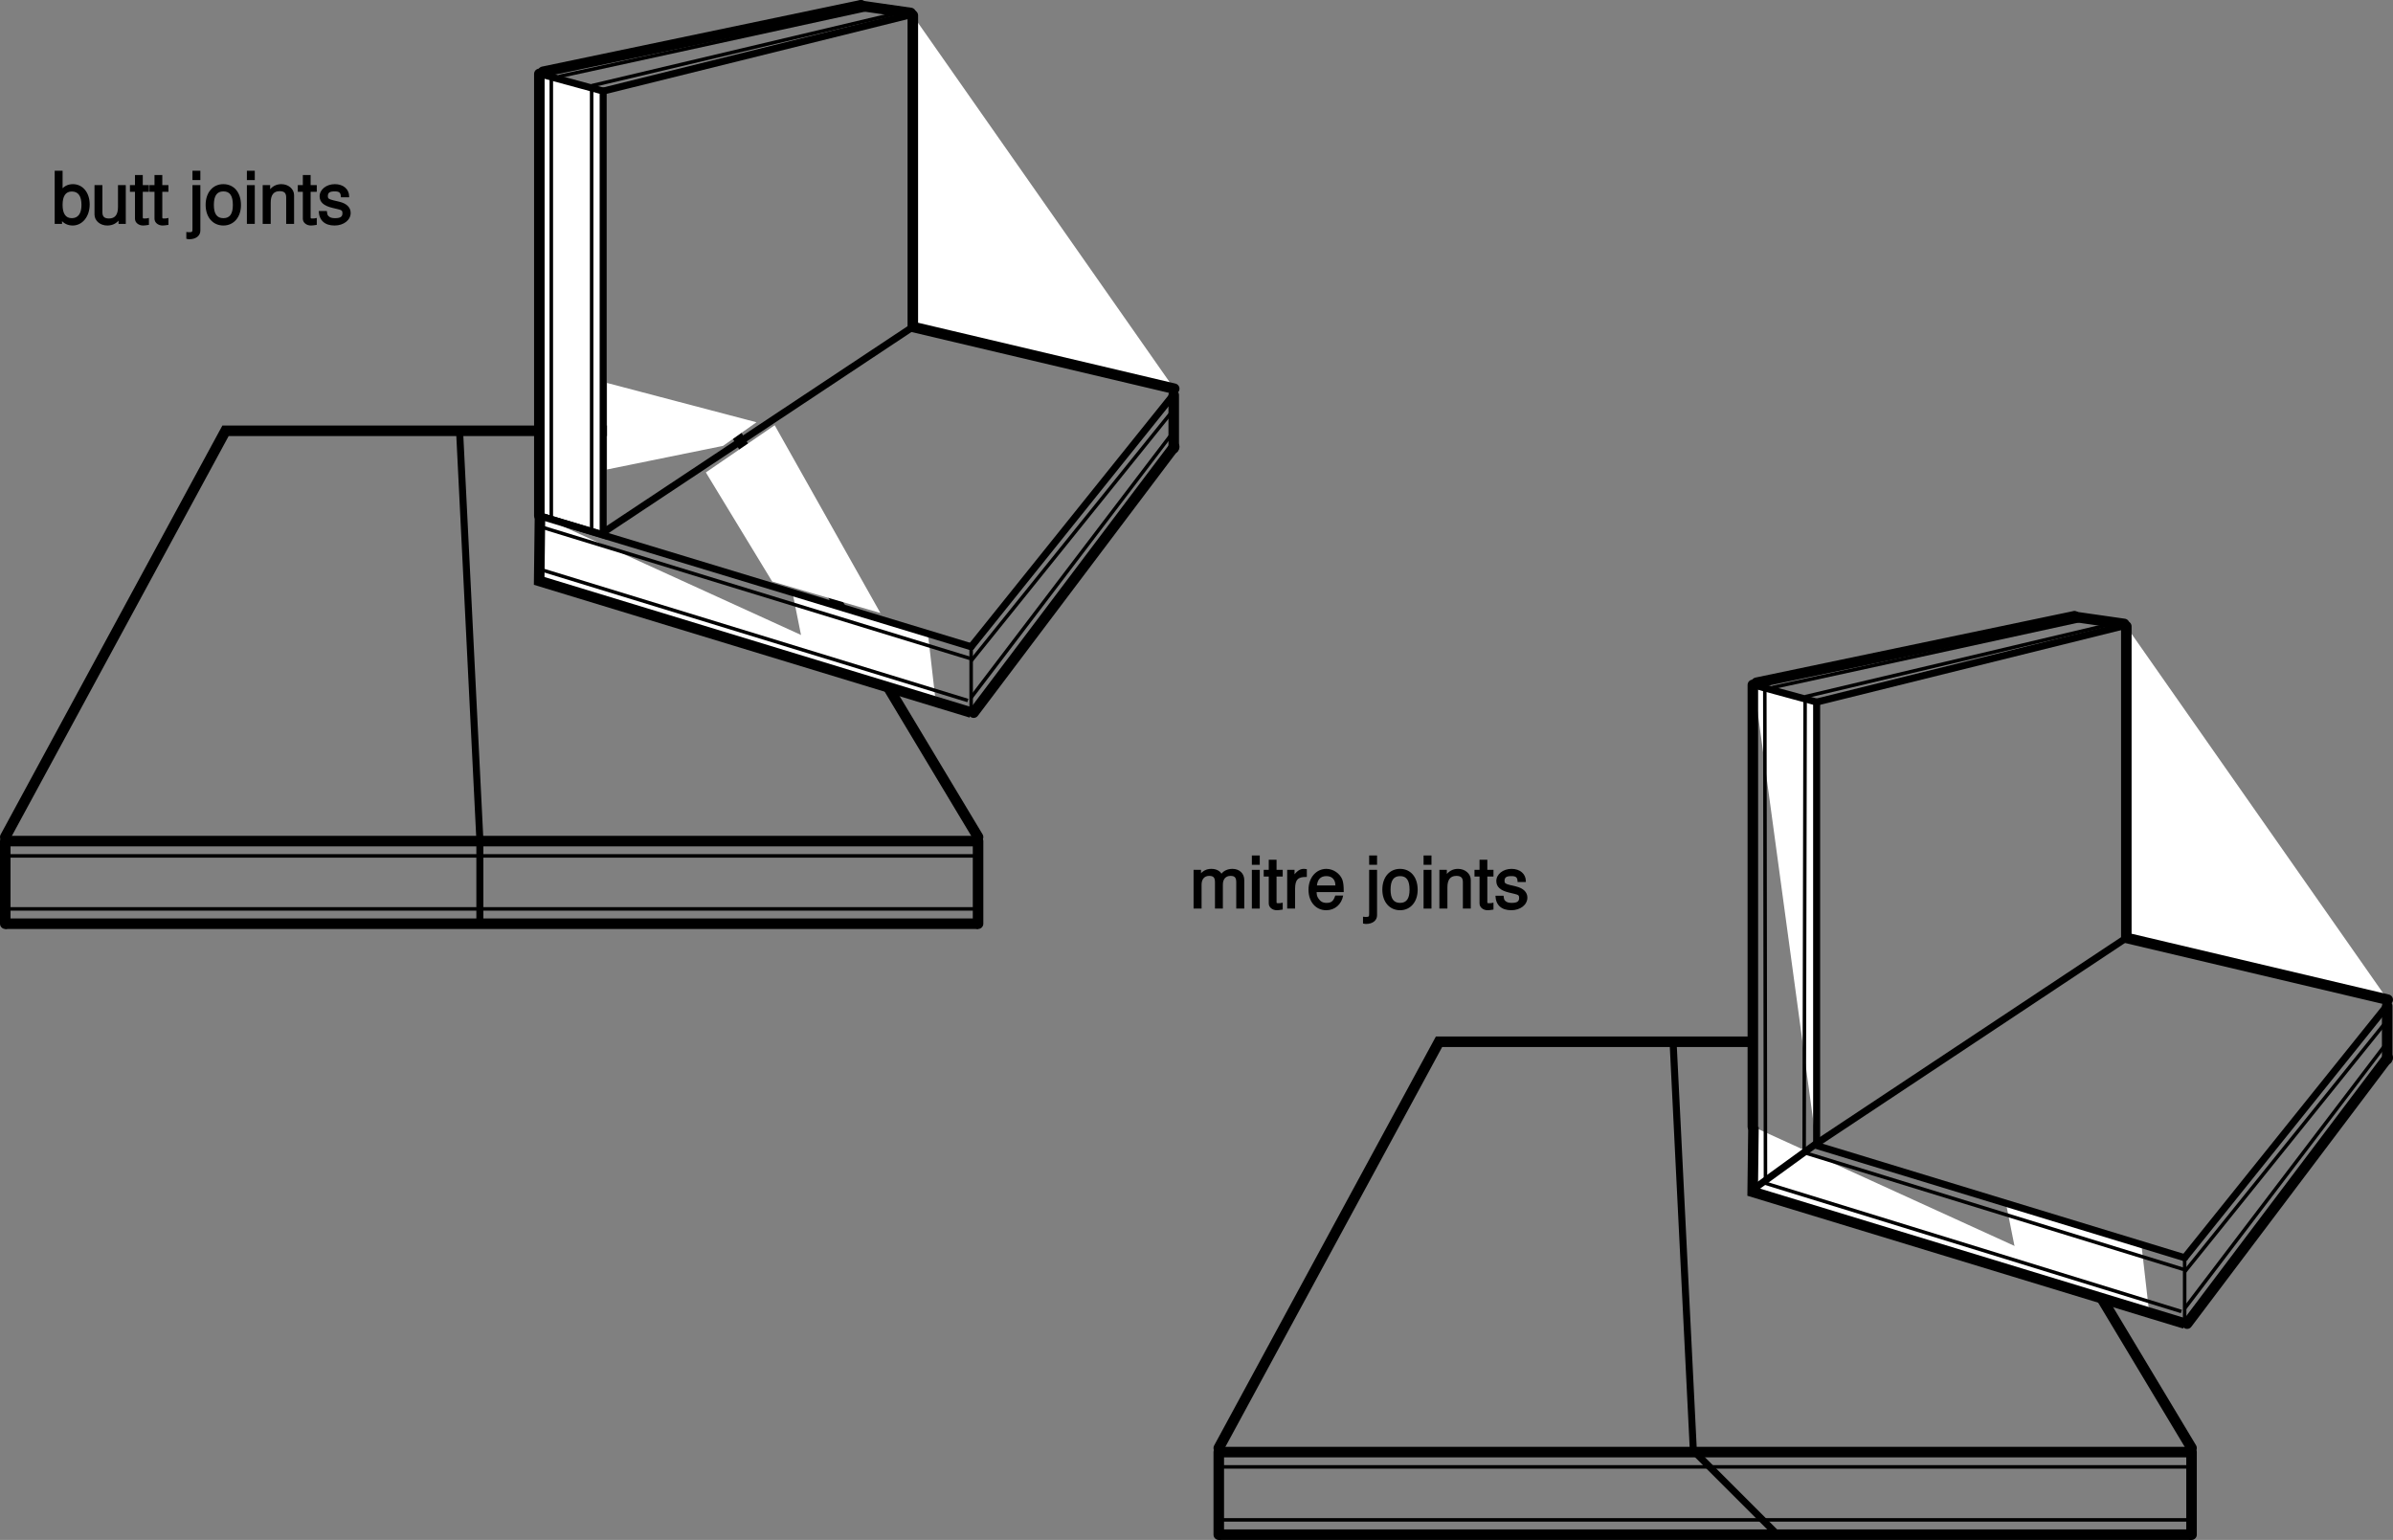 <?xml version="1.0" encoding="UTF-8"?>
<svg xmlns="http://www.w3.org/2000/svg" xmlns:xlink="http://www.w3.org/1999/xlink" width="340.72pt" height="219.28pt" viewBox="0 0 340.72 219.28" version="1.1">
<rect x="0" y="0" width="340.72" height="219.28" fill="#808080" stroke="none"/>
<defs>
<g>
<symbol overflow="visible" id="glyph0-0">
<path style="stroke:none;" d=""/>
</symbol>
<symbol overflow="visible" id="glyph0-1">
<path style="stroke:none;" d="M 0.391 -7.422 L 0.391 0 L 1.438 0 L 1.438 -0.797 L 1.188 -0.703 C 1.578 -0.094 2.219 0.234 2.953 0.234 C 4.328 0.234 5.375 -1.031 5.375 -2.766 C 5.375 -4.469 4.375 -5.656 2.984 -5.656 C 2.266 -5.656 1.656 -5.344 1.266 -4.766 L 1.516 -4.656 L 1.516 -7.562 L 0.391 -7.562 Z M 2.828 -4.609 C 3.766 -4.609 4.203 -3.938 4.203 -2.688 C 4.203 -1.484 3.734 -0.812 2.828 -0.812 C 1.938 -0.812 1.516 -1.484 1.516 -2.703 C 1.516 -3.938 1.938 -4.609 2.828 -4.609 Z M 2.828 -4.609 "/>
</symbol>
<symbol overflow="visible" id="glyph0-2">
<path style="stroke:none;" d="M 4.953 -0.125 L 4.953 -5.516 L 3.844 -5.516 L 3.844 -2.406 C 3.844 -1.328 3.438 -0.766 2.562 -0.766 C 1.906 -0.766 1.625 -1.031 1.625 -1.656 L 1.625 -5.516 L 0.5 -5.516 L 0.5 -1.328 C 0.5 -0.453 1.297 0.234 2.312 0.234 C 3.094 0.234 3.688 -0.078 4.172 -0.766 L 3.922 -0.859 L 3.922 0 L 4.953 0 Z M 4.953 -0.125 "/>
</symbol>
<symbol overflow="visible" id="glyph0-3">
<path style="stroke:none;" d="M 2.547 -5.516 L 1.812 -5.516 L 1.812 -6.953 L 0.703 -6.953 L 0.703 -5.516 L -0.016 -5.516 L -0.016 -4.562 L 0.703 -4.562 L 0.703 -0.734 C 0.703 -0.188 1.203 0.234 1.859 0.234 C 2.078 0.234 2.266 0.203 2.688 0.141 L 2.688 -0.844 C 2.422 -0.781 2.312 -0.766 2.141 -0.766 C 1.781 -0.766 1.812 -0.734 1.812 -1.094 L 1.812 -4.562 L 2.688 -4.562 L 2.688 -5.516 Z M 2.547 -5.516 "/>
</symbol>
<symbol overflow="visible" id="glyph0-4">
<path style="stroke:none;" d=""/>
</symbol>
<symbol overflow="visible" id="glyph0-5">
<path style="stroke:none;" d="M 0.547 -5.375 L 0.547 0.625 C 0.547 1.156 0.547 1.188 0.016 1.188 C -0.047 1.188 -0.062 1.188 -0.328 1.156 L -0.328 2.125 C -0.078 2.172 -0.031 2.188 0.094 2.188 C 1.047 2.188 1.672 1.688 1.672 0.953 L 1.672 -5.516 L 0.547 -5.516 Z M 1.531 -7.562 L 0.547 -7.562 L 0.547 -6.234 L 1.672 -6.234 L 1.672 -7.562 Z M 1.531 -7.562 "/>
</symbol>
<symbol overflow="visible" id="glyph0-6">
<path style="stroke:none;" d="M 2.719 -5.656 C 1.234 -5.656 0.203 -4.469 0.203 -2.703 C 0.203 -0.938 1.234 0.234 2.734 0.234 C 4.203 0.234 5.234 -0.953 5.234 -2.672 C 5.234 -4.484 4.234 -5.656 2.719 -5.656 Z M 2.734 -4.625 C 3.672 -4.625 4.078 -3.984 4.078 -2.688 C 4.078 -1.438 3.656 -0.812 2.734 -0.812 C 1.797 -0.812 1.375 -1.438 1.375 -2.703 C 1.375 -3.984 1.797 -4.625 2.734 -4.625 Z M 2.734 -4.625 "/>
</symbol>
<symbol overflow="visible" id="glyph0-7">
<path style="stroke:none;" d="M 1.5 -5.516 L 0.516 -5.516 L 0.516 0 L 1.641 0 L 1.641 -5.516 Z M 1.5 -7.562 L 0.516 -7.562 L 0.516 -6.234 L 1.641 -6.234 L 1.641 -7.562 Z M 1.5 -7.562 "/>
</symbol>
<symbol overflow="visible" id="glyph0-8">
<path style="stroke:none;" d="M 0.547 -5.375 L 0.547 0 L 1.688 0 L 1.688 -3.016 C 1.688 -4.094 2.094 -4.656 2.953 -4.656 C 3.625 -4.656 3.891 -4.391 3.891 -3.766 L 3.891 0 L 5.016 0 L 5.016 -4.094 C 5.016 -4.953 4.219 -5.656 3.203 -5.656 C 2.438 -5.656 1.812 -5.312 1.359 -4.594 L 1.609 -4.484 L 1.609 -5.516 L 0.547 -5.516 Z M 0.547 -5.375 "/>
</symbol>
<symbol overflow="visible" id="glyph0-9">
<path style="stroke:none;" d="M 4.516 -3.906 C 4.516 -4.938 3.688 -5.656 2.484 -5.656 C 1.266 -5.656 0.312 -4.891 0.312 -3.922 C 0.312 -3.094 0.891 -2.578 2.125 -2.281 L 2.906 -2.094 C 3.484 -1.953 3.562 -1.875 3.562 -1.5 C 3.562 -1 3.234 -0.812 2.5 -0.812 C 2.047 -0.812 1.766 -0.906 1.562 -1.125 C 1.438 -1.266 1.406 -1.312 1.344 -1.828 L 0.188 -1.828 C 0.234 -0.484 1.062 0.234 2.438 0.234 C 3.75 0.234 4.734 -0.547 4.734 -1.562 C 4.734 -2.344 4.156 -2.906 3.109 -3.156 L 2.312 -3.344 C 1.625 -3.516 1.484 -3.594 1.484 -3.953 C 1.484 -4.453 1.766 -4.625 2.453 -4.625 C 3.125 -4.625 3.328 -4.453 3.344 -3.781 L 4.516 -3.781 Z M 4.516 -3.906 "/>
</symbol>
<symbol overflow="visible" id="glyph0-10">
<path style="stroke:none;" d="M 0.547 -5.375 L 0.547 0 L 1.688 0 L 1.688 -3.422 C 1.688 -4.188 2.094 -4.656 2.766 -4.656 C 3.391 -4.656 3.594 -4.406 3.594 -3.734 L 3.594 0 L 4.719 0 L 4.719 -3.422 C 4.719 -4.188 5.125 -4.656 5.812 -4.656 C 6.422 -4.656 6.625 -4.406 6.625 -3.734 L 6.625 0 L 7.766 0 L 7.766 -4.062 C 7.766 -5 7.078 -5.656 6.094 -5.656 C 5.406 -5.656 4.875 -5.406 4.516 -4.969 C 4.281 -5.375 3.766 -5.656 3.078 -5.656 C 2.375 -5.656 1.797 -5.359 1.359 -4.734 L 1.609 -4.625 L 1.609 -5.516 L 0.547 -5.516 Z M 0.547 -5.375 "/>
</symbol>
<symbol overflow="visible" id="glyph0-11">
<path style="stroke:none;" d="M 0.547 -5.375 L 0.547 0 L 1.672 0 L 1.672 -2.844 C 1.688 -4.109 2.062 -4.547 3.344 -4.5 L 3.344 -5.609 C 3.062 -5.656 2.984 -5.656 2.891 -5.656 C 2.344 -5.656 1.828 -5.297 1.344 -4.516 L 1.594 -4.422 L 1.594 -5.516 L 0.547 -5.516 Z M 0.547 -5.375 "/>
</symbol>
<symbol overflow="visible" id="glyph0-12">
<path style="stroke:none;" d="M 5.266 -2.469 C 5.266 -3.266 5.203 -3.75 5.062 -4.141 C 4.719 -5 3.781 -5.656 2.797 -5.656 C 1.344 -5.656 0.25 -4.406 0.25 -2.688 C 0.25 -0.953 1.297 0.234 2.781 0.234 C 3.984 0.234 4.953 -0.578 5.188 -1.859 L 4.062 -1.859 C 3.797 -1.031 3.484 -0.812 2.812 -0.812 C 2.281 -0.812 1.938 -1.016 1.656 -1.453 C 1.453 -1.75 1.422 -1.953 1.406 -2.344 L 5.266 -2.344 Z M 1.438 -3.156 C 1.5 -4.125 1.953 -4.625 2.797 -4.625 C 3.641 -4.625 4.078 -4.094 4.078 -3.297 L 1.438 -3.297 Z M 1.438 -3.156 "/>
</symbol>
</g>
<clipPath id="clip1">
  <path d="M 172 217 L 313 217 L 313 219.281 L 172 219.281 Z M 172 217 "/>
</clipPath>
<clipPath id="clip2">
  <path d="M 311 206 L 313 206 L 313 219.281 L 311 219.281 Z M 311 206 "/>
</clipPath>
<clipPath id="clip3">
  <path d="M 172 206 L 175 206 L 175 219.281 L 172 219.281 Z M 172 206 "/>
</clipPath>
<clipPath id="clip4">
  <path d="M 232 142 L 259 142 L 259 219.281 L 232 219.281 Z M 232 142 "/>
</clipPath>
<clipPath id="clip5">
  <path d="M 302 142 L 340.719 142 L 340.719 197 L 302 197 Z M 302 142 "/>
</clipPath>
<clipPath id="clip6">
  <path d="M 339 142 L 340.719 142 L 340.719 152 L 339 152 Z M 339 142 "/>
</clipPath>
<clipPath id="clip7">
  <path d="M 294 80 L 340.719 80 L 340.719 151 L 294 151 Z M 294 80 "/>
</clipPath>
<clipPath id="clip8">
  <path d="M 308 142 L 340.719 142 L 340.719 184 L 308 184 Z M 308 142 "/>
</clipPath>
<clipPath id="clip9">
  <path d="M 308 145 L 340.719 145 L 340.719 190 L 308 190 Z M 308 145 "/>
</clipPath>
<clipPath id="clip10">
  <path d="M 305 137 L 340.719 137 L 340.719 185 L 305 185 Z M 305 137 "/>
</clipPath>
</defs>
<g id="surface1">
<path style="fill:none;stroke-width:15;stroke-linecap:round;stroke-linejoin:miter;stroke:rgb(0%,0%,0%);stroke-opacity:1;stroke-miterlimit:4;" d="M 1392.578 1000.925 L 1045.352 1579.362 L 321.094 1579.362 L 7.5 1000.925 " transform="matrix(0.1,0,0,-0.1,0,219.28)"/>
<path style=" stroke:none;fill-rule:nonzero;fill:rgb(100%,100%,100%);fill-opacity:1;" d="M 114.711 93.73 L 133.191 99.609 L 132.07 89.809 L 112.75 83.93 L 114.711 93.73 "/>
<path style="fill:none;stroke-width:15;stroke-linecap:butt;stroke-linejoin:miter;stroke:rgb(0%,0%,0%);stroke-opacity:1;stroke-miterlimit:4;" d="M 7.5 877.487 L 1392.578 877.487 " transform="matrix(0.1,0,0,-0.1,0,219.28)"/>
<path style="fill:none;stroke-width:5;stroke-linecap:butt;stroke-linejoin:miter;stroke:rgb(0%,0%,0%);stroke-opacity:1;stroke-miterlimit:4;" d="M 7.5 898.581 L 1392.578 898.581 " transform="matrix(0.1,0,0,-0.1,0,219.28)"/>
<path style="fill:none;stroke-width:15;stroke-linecap:butt;stroke-linejoin:miter;stroke:rgb(0%,0%,0%);stroke-opacity:1;stroke-miterlimit:4;" d="M 7.5 995.105 L 1392.578 995.105 " transform="matrix(0.1,0,0,-0.1,0,219.28)"/>
<path style="fill:none;stroke-width:5;stroke-linecap:butt;stroke-linejoin:miter;stroke:rgb(0%,0%,0%);stroke-opacity:1;stroke-miterlimit:4;" d="M 7.5 974.05 L 1392.578 974.05 " transform="matrix(0.1,0,0,-0.1,0,219.28)"/>
<path style="fill:none;stroke-width:15;stroke-linecap:round;stroke-linejoin:miter;stroke:rgb(0%,0%,0%);stroke-opacity:1;stroke-miterlimit:4;" d="M 1392.578 995.105 L 1392.578 877.487 " transform="matrix(0.1,0,0,-0.1,0,219.28)"/>
<path style="fill:none;stroke-width:15;stroke-linecap:round;stroke-linejoin:miter;stroke:rgb(0%,0%,0%);stroke-opacity:1;stroke-miterlimit:4;" d="M 7.5 995.105 L 7.5 877.487 " transform="matrix(0.1,0,0,-0.1,0,219.28)"/>
<path style="fill:none;stroke-width:10;stroke-linecap:round;stroke-linejoin:miter;stroke:rgb(0%,0%,0%);stroke-opacity:1;stroke-miterlimit:4;" d="M 683.242 877.487 L 683.242 997.214 L 654.297 1580.3 " transform="matrix(0.1,0,0,-0.1,0,219.28)"/>
<path style="fill-rule:nonzero;fill:rgb(100%,100%,100%);fill-opacity:1;stroke-width:10;stroke-linecap:butt;stroke-linejoin:miter;stroke:rgb(0%,0%,0%);stroke-opacity:1;stroke-miterlimit:4;" d="M 769.57 1457.917 L 858.789 1431.237 L 858.789 2063.073 L 769.57 2087.331 " transform="matrix(0.1,0,0,-0.1,0,219.28)"/>
<path style="fill-rule:nonzero;fill:rgb(100%,100%,100%);fill-opacity:1;stroke-width:15;stroke-linecap:butt;stroke-linejoin:miter;stroke:rgb(0%,0%,0%);stroke-opacity:1;stroke-miterlimit:4;" d="M 1382.734 1178.191 L 767.695 1365.612 L 768.828 1458.152 " transform="matrix(0.1,0,0,-0.1,0,219.28)"/>
<path style="fill-rule:nonzero;fill:rgb(100%,100%,100%);fill-opacity:1;stroke-width:10;stroke-linecap:butt;stroke-linejoin:miter;stroke:rgb(0%,0%,0%);stroke-opacity:1;stroke-miterlimit:4;" d="M 861.016 1436.081 L 1299.688 1727.292 " transform="matrix(0.1,0,0,-0.1,0,219.28)"/>
<path style="fill-rule:nonzero;fill:rgb(100%,100%,100%);fill-opacity:1;stroke-width:10;stroke-linecap:round;stroke-linejoin:miter;stroke:rgb(0%,0%,0%);stroke-opacity:1;stroke-miterlimit:4;" d="M 858.789 2063.073 L 1300.625 2172.722 " transform="matrix(0.1,0,0,-0.1,0,219.28)"/>
<path style="fill-rule:nonzero;fill:rgb(100%,100%,100%);fill-opacity:1;stroke-width:15;stroke-linecap:round;stroke-linejoin:miter;stroke:rgb(0%,0%,0%);stroke-opacity:1;stroke-miterlimit:4;" d="M 773.164 2090.613 L 1225.977 2185.339 " transform="matrix(0.1,0,0,-0.1,0,219.28)"/>
<path style="fill-rule:nonzero;fill:rgb(100%,100%,100%);fill-opacity:1;stroke-width:15;stroke-linecap:round;stroke-linejoin:miter;stroke:rgb(0%,0%,0%);stroke-opacity:1;stroke-miterlimit:4;" d="M 1225.039 2184.636 L 1296.641 2174.363 " transform="matrix(0.1,0,0,-0.1,0,219.28)"/>
<path style="fill-rule:nonzero;fill:rgb(100%,100%,100%);fill-opacity:1;stroke-width:15;stroke-linecap:round;stroke-linejoin:miter;stroke:rgb(0%,0%,0%);stroke-opacity:1;stroke-miterlimit:4;" d="M 1386.289 1178.034 L 1671.875 1556.745 " transform="matrix(0.1,0,0,-0.1,0,219.28)"/>
<path style="fill:none;stroke-width:15;stroke-linecap:round;stroke-linejoin:miter;stroke:rgb(0%,0%,0%);stroke-opacity:1;stroke-miterlimit:4;" d="M 1671.172 1554.636 L 1671.172 1630.222 " transform="matrix(0.1,0,0,-0.1,0,219.28)"/>
<path style="fill-rule:nonzero;fill:rgb(100%,100%,100%);fill-opacity:1;stroke-width:15;stroke-linecap:round;stroke-linejoin:miter;stroke:rgb(0%,0%,0%);stroke-opacity:1;stroke-miterlimit:4;" d="M 1671.875 1639.323 L 1299.688 1727.292 L 1299.688 2170.886 " transform="matrix(0.1,0,0,-0.1,0,219.28)"/>
<path style="fill:none;stroke-width:5;stroke-linecap:butt;stroke-linejoin:miter;stroke:rgb(0%,0%,0%);stroke-opacity:1;stroke-miterlimit:4;" d="M 784.961 2082.448 L 784.961 1453.386 " transform="matrix(0.1,0,0,-0.1,0,219.28)"/>
<path style="fill:none;stroke-width:5;stroke-linecap:butt;stroke-linejoin:miter;stroke:rgb(0%,0%,0%);stroke-opacity:1;stroke-miterlimit:4;" d="M 842.383 2064.245 L 842.383 1435.183 " transform="matrix(0.1,0,0,-0.1,0,219.28)"/>
<path style="fill-rule:nonzero;fill:rgb(100%,100%,100%);fill-opacity:1;stroke-width:5;stroke-linecap:butt;stroke-linejoin:miter;stroke:rgb(0%,0%,0%);stroke-opacity:1;stroke-miterlimit:4;" d="M 795.703 2083.816 L 1232.5 2179.011 " transform="matrix(0.1,0,0,-0.1,0,219.28)"/>
<path style="fill-rule:nonzero;fill:rgb(100%,100%,100%);fill-opacity:1;stroke-width:5;stroke-linecap:butt;stroke-linejoin:miter;stroke:rgb(0%,0%,0%);stroke-opacity:1;stroke-miterlimit:4;" d="M 842.383 2070.769 L 1275.43 2173.425 " transform="matrix(0.1,0,0,-0.1,0,219.28)"/>
<path style="fill-rule:nonzero;fill:rgb(100%,100%,100%);fill-opacity:1;stroke-width:5;stroke-linecap:butt;stroke-linejoin:miter;stroke:rgb(0%,0%,0%);stroke-opacity:1;stroke-miterlimit:4;" d="M 767.695 1382.448 L 1378.086 1195.3 " transform="matrix(0.1,0,0,-0.1,0,219.28)"/>
<path style="fill-rule:nonzero;fill:rgb(100%,100%,100%);fill-opacity:1;stroke-width:5;stroke-linecap:butt;stroke-linejoin:miter;stroke:rgb(0%,0%,0%);stroke-opacity:1;stroke-miterlimit:4;" d="M 770.742 1442.409 L 1381.133 1255.261 " transform="matrix(0.1,0,0,-0.1,0,219.28)"/>
<path style="fill-rule:nonzero;fill:rgb(100%,100%,100%);fill-opacity:1;stroke-width:5;stroke-linecap:butt;stroke-linejoin:miter;stroke:rgb(0%,0%,0%);stroke-opacity:1;stroke-miterlimit:4;" d="M 1382.734 1251.784 L 1671.172 1609.714 " transform="matrix(0.1,0,0,-0.1,0,219.28)"/>
<path style="fill-rule:nonzero;fill:rgb(100%,100%,100%);fill-opacity:1;stroke-width:5;stroke-linecap:butt;stroke-linejoin:miter;stroke:rgb(0%,0%,0%);stroke-opacity:1;stroke-miterlimit:4;" d="M 1382.734 1199.519 L 1669.297 1576.081 " transform="matrix(0.1,0,0,-0.1,0,219.28)"/>
<path style="fill:none;stroke-width:5;stroke-linecap:round;stroke-linejoin:miter;stroke:rgb(0%,0%,0%);stroke-opacity:1;stroke-miterlimit:4;" d="M 1382.734 1180.847 L 1382.734 1271.862 " transform="matrix(0.1,0,0,-0.1,0,219.28)"/>
<path style="fill-rule:nonzero;fill:rgb(100%,100%,100%);fill-opacity:1;stroke-width:10;stroke-linecap:round;stroke-linejoin:miter;stroke:rgb(0%,0%,0%);stroke-opacity:1;stroke-miterlimit:4;" d="M 1382.734 1271.862 L 769.57 1457.917 " transform="matrix(0.1,0,0,-0.1,0,219.28)"/>
<path style="fill-rule:nonzero;fill:rgb(100%,100%,100%);fill-opacity:1;stroke-width:10;stroke-linecap:round;stroke-linejoin:miter;stroke:rgb(0%,0%,0%);stroke-opacity:1;stroke-miterlimit:4;" d="M 1382.734 1271.862 L 1667.422 1626.511 " transform="matrix(0.1,0,0,-0.1,0,219.28)"/>
<path style="fill:none;stroke-width:15;stroke-linecap:round;stroke-linejoin:miter;stroke:rgb(0%,0%,0%);stroke-opacity:1;stroke-miterlimit:4;" d="M 767.93 2087.566 L 767.93 1458.464 " transform="matrix(0.1,0,0,-0.1,0,219.28)"/>
<path style=" stroke:none;fill-rule:nonzero;fill:rgb(100%,100%,100%);fill-opacity:1;" d="M 86.43 54.531 L 86.43 66.852 L 102.949 63.488 L 107.711 60.129 L 86.43 54.531 "/>
<path style=" stroke:none;fill-rule:nonzero;fill:rgb(100%,100%,100%);fill-opacity:1;" d="M 100.5 67.27 L 110.301 60.551 L 125.352 87.289 L 109.949 82.809 L 100.5 67.27 "/>
<path style="fill:none;stroke-width:15;stroke-linecap:round;stroke-linejoin:miter;stroke:rgb(0%,0%,0%);stroke-opacity:1;stroke-miterlimit:4;" d="M 3120.352 130.925 L 2990.469 347.331 " transform="matrix(0.1,0,0,-0.1,0,219.28)"/>
<path style="fill:none;stroke-width:15;stroke-linecap:round;stroke-linejoin:miter;stroke:rgb(0%,0%,0%);stroke-opacity:1;stroke-miterlimit:4;" d="M 2492.695 709.362 L 2048.906 709.362 L 1735.312 130.925 " transform="matrix(0.1,0,0,-0.1,0,219.28)"/>
<path style=" stroke:none;fill-rule:nonzero;fill:rgb(100%,100%,100%);fill-opacity:1;" d="M 287.488 180.73 L 305.969 186.609 L 304.852 176.809 L 285.531 170.93 L 287.488 180.73 "/>
<g clip-path="url(#clip1)" clip-rule="nonzero">
<path style="fill:none;stroke-width:15;stroke-linecap:butt;stroke-linejoin:miter;stroke:rgb(0%,0%,0%);stroke-opacity:1;stroke-miterlimit:4;" d="M 1735.312 7.487 L 3120.352 7.487 " transform="matrix(0.1,0,0,-0.1,0,219.28)"/>
</g>
<path style="fill:none;stroke-width:5;stroke-linecap:butt;stroke-linejoin:miter;stroke:rgb(0%,0%,0%);stroke-opacity:1;stroke-miterlimit:4;" d="M 1735.312 28.581 L 3120.352 28.581 " transform="matrix(0.1,0,0,-0.1,0,219.28)"/>
<path style="fill:none;stroke-width:15;stroke-linecap:butt;stroke-linejoin:miter;stroke:rgb(0%,0%,0%);stroke-opacity:1;stroke-miterlimit:4;" d="M 1735.312 125.105 L 3120.352 125.105 " transform="matrix(0.1,0,0,-0.1,0,219.28)"/>
<path style="fill:none;stroke-width:5;stroke-linecap:butt;stroke-linejoin:miter;stroke:rgb(0%,0%,0%);stroke-opacity:1;stroke-miterlimit:4;" d="M 1735.312 104.05 L 3120.352 104.05 " transform="matrix(0.1,0,0,-0.1,0,219.28)"/>
<g clip-path="url(#clip2)" clip-rule="nonzero">
<path style="fill:none;stroke-width:15;stroke-linecap:round;stroke-linejoin:miter;stroke:rgb(0%,0%,0%);stroke-opacity:1;stroke-miterlimit:4;" d="M 3120.352 125.105 L 3120.352 7.487 " transform="matrix(0.1,0,0,-0.1,0,219.28)"/>
</g>
<g clip-path="url(#clip3)" clip-rule="nonzero">
<path style="fill:none;stroke-width:15;stroke-linecap:round;stroke-linejoin:miter;stroke:rgb(0%,0%,0%);stroke-opacity:1;stroke-miterlimit:4;" d="M 1735.312 125.105 L 1735.312 7.487 " transform="matrix(0.1,0,0,-0.1,0,219.28)"/>
</g>
<g clip-path="url(#clip4)" clip-rule="nonzero">
<path style="fill:none;stroke-width:10;stroke-linecap:round;stroke-linejoin:miter;stroke:rgb(0%,0%,0%);stroke-opacity:1;stroke-miterlimit:4;" d="M 2530.977 7.253 L 2411.016 127.214 L 2382.109 710.3 " transform="matrix(0.1,0,0,-0.1,0,219.28)"/>
</g>
<path style="fill-rule:nonzero;fill:rgb(100%,100%,100%);fill-opacity:1;stroke-width:10;stroke-linecap:butt;stroke-linejoin:miter;stroke:rgb(0%,0%,0%);stroke-opacity:1;stroke-miterlimit:4;" d="M 2586.562 561.237 L 2586.562 1193.073 L 2497.383 1217.331 " transform="matrix(0.1,0,0,-0.1,0,219.28)"/>
<path style="fill-rule:nonzero;fill:rgb(100%,100%,100%);fill-opacity:1;stroke-width:15;stroke-linecap:butt;stroke-linejoin:miter;stroke:rgb(0%,0%,0%);stroke-opacity:1;stroke-miterlimit:4;" d="M 3110.547 308.191 L 2495.508 495.652 L 2496.602 588.152 " transform="matrix(0.1,0,0,-0.1,0,219.28)"/>
<path style="fill-rule:nonzero;fill:rgb(100%,100%,100%);fill-opacity:1;stroke-width:10;stroke-linecap:butt;stroke-linejoin:miter;stroke:rgb(0%,0%,0%);stroke-opacity:1;stroke-miterlimit:4;" d="M 2588.828 566.12 L 3027.5 857.292 " transform="matrix(0.1,0,0,-0.1,0,219.28)"/>
<path style="fill-rule:nonzero;fill:rgb(100%,100%,100%);fill-opacity:1;stroke-width:10;stroke-linecap:round;stroke-linejoin:miter;stroke:rgb(0%,0%,0%);stroke-opacity:1;stroke-miterlimit:4;" d="M 2586.562 1193.073 L 3028.438 1302.722 " transform="matrix(0.1,0,0,-0.1,0,219.28)"/>
<path style="fill-rule:nonzero;fill:rgb(100%,100%,100%);fill-opacity:1;stroke-width:15;stroke-linecap:round;stroke-linejoin:miter;stroke:rgb(0%,0%,0%);stroke-opacity:1;stroke-miterlimit:4;" d="M 2500.938 1220.612 L 2953.789 1315.339 " transform="matrix(0.1,0,0,-0.1,0,219.28)"/>
<path style="fill-rule:nonzero;fill:rgb(100%,100%,100%);fill-opacity:1;stroke-width:15;stroke-linecap:round;stroke-linejoin:miter;stroke:rgb(0%,0%,0%);stroke-opacity:1;stroke-miterlimit:4;" d="M 2952.812 1314.636 L 3024.453 1304.362 " transform="matrix(0.1,0,0,-0.1,0,219.28)"/>
<path style=" stroke:none;fill-rule:nonzero;fill:rgb(100%,100%,100%);fill-opacity:1;" d="M 311.406 188.477 L 339.965 150.605 "/>
<g clip-path="url(#clip5)" clip-rule="nonzero">
<path style="fill:none;stroke-width:15;stroke-linecap:round;stroke-linejoin:miter;stroke:rgb(0%,0%,0%);stroke-opacity:1;stroke-miterlimit:4;" d="M 3114.062 308.034 L 3399.648 686.745 " transform="matrix(0.1,0,0,-0.1,0,219.28)"/>
</g>
<g clip-path="url(#clip6)" clip-rule="nonzero">
<path style="fill:none;stroke-width:15;stroke-linecap:round;stroke-linejoin:miter;stroke:rgb(0%,0%,0%);stroke-opacity:1;stroke-miterlimit:4;" d="M 3398.945 684.636 L 3398.945 760.222 " transform="matrix(0.1,0,0,-0.1,0,219.28)"/>
</g>
<path style=" stroke:none;fill-rule:nonzero;fill:rgb(100%,100%,100%);fill-opacity:1;" d="M 339.965 142.348 L 302.75 133.551 L 302.75 89.191 "/>
<g clip-path="url(#clip7)" clip-rule="nonzero">
<path style="fill:none;stroke-width:15;stroke-linecap:round;stroke-linejoin:miter;stroke:rgb(0%,0%,0%);stroke-opacity:1;stroke-miterlimit:4;" d="M 3399.648 769.323 L 3027.5 857.292 L 3027.5 1300.886 " transform="matrix(0.1,0,0,-0.1,0,219.28)"/>
</g>
<path style="fill-rule:nonzero;fill:rgb(100%,100%,100%);fill-opacity:1;stroke-width:5;stroke-linecap:butt;stroke-linejoin:miter;stroke:rgb(0%,0%,0%);stroke-opacity:1;stroke-miterlimit:4;" d="M 2512.773 1212.448 L 2513.711 510.573 " transform="matrix(0.1,0,0,-0.1,0,219.28)"/>
<path style="fill-rule:nonzero;fill:rgb(100%,100%,100%);fill-opacity:1;stroke-width:5;stroke-linecap:butt;stroke-linejoin:miter;stroke:rgb(0%,0%,0%);stroke-opacity:1;stroke-miterlimit:4;" d="M 2570.156 1194.245 L 2568.789 551.628 " transform="matrix(0.1,0,0,-0.1,0,219.28)"/>
<path style="fill-rule:nonzero;fill:rgb(100%,100%,100%);fill-opacity:1;stroke-width:5;stroke-linecap:butt;stroke-linejoin:miter;stroke:rgb(0%,0%,0%);stroke-opacity:1;stroke-miterlimit:4;" d="M 2523.516 1213.816 L 2960.312 1309.011 " transform="matrix(0.1,0,0,-0.1,0,219.28)"/>
<path style="fill-rule:nonzero;fill:rgb(100%,100%,100%);fill-opacity:1;stroke-width:5;stroke-linecap:butt;stroke-linejoin:miter;stroke:rgb(0%,0%,0%);stroke-opacity:1;stroke-miterlimit:4;" d="M 2570.156 1200.769 L 3003.242 1303.425 " transform="matrix(0.1,0,0,-0.1,0,219.28)"/>
<path style="fill-rule:nonzero;fill:rgb(100%,100%,100%);fill-opacity:1;stroke-width:5;stroke-linecap:butt;stroke-linejoin:miter;stroke:rgb(0%,0%,0%);stroke-opacity:1;stroke-miterlimit:4;" d="M 2508.086 509.636 L 3105.898 325.3 " transform="matrix(0.1,0,0,-0.1,0,219.28)"/>
<path style="fill-rule:nonzero;fill:rgb(100%,100%,100%);fill-opacity:1;stroke-width:5;stroke-linecap:butt;stroke-linejoin:miter;stroke:rgb(0%,0%,0%);stroke-opacity:1;stroke-miterlimit:4;" d="M 2568.789 551.628 L 3108.945 385.261 " transform="matrix(0.1,0,0,-0.1,0,219.28)"/>
<path style=" stroke:none;fill-rule:nonzero;fill:rgb(100%,100%,100%);fill-opacity:1;" d="M 311.055 181.102 L 339.895 145.309 "/>
<g clip-path="url(#clip8)" clip-rule="nonzero">
<path style="fill:none;stroke-width:5;stroke-linecap:butt;stroke-linejoin:miter;stroke:rgb(0%,0%,0%);stroke-opacity:1;stroke-miterlimit:4;" d="M 3110.547 381.784 L 3398.945 739.714 " transform="matrix(0.1,0,0,-0.1,0,219.28)"/>
</g>
<path style=" stroke:none;fill-rule:nonzero;fill:rgb(100%,100%,100%);fill-opacity:1;" d="M 311.055 186.328 L 339.711 148.668 "/>
<g clip-path="url(#clip9)" clip-rule="nonzero">
<path style="fill:none;stroke-width:5;stroke-linecap:butt;stroke-linejoin:miter;stroke:rgb(0%,0%,0%);stroke-opacity:1;stroke-miterlimit:4;" d="M 3110.547 329.519 L 3397.109 706.12 " transform="matrix(0.1,0,0,-0.1,0,219.28)"/>
</g>
<path style="fill:none;stroke-width:5;stroke-linecap:round;stroke-linejoin:miter;stroke:rgb(0%,0%,0%);stroke-opacity:1;stroke-miterlimit:4;" d="M 3110.547 310.847 L 3110.547 401.863 " transform="matrix(0.1,0,0,-0.1,0,219.28)"/>
<path style="fill-rule:nonzero;fill:rgb(100%,100%,100%);fill-opacity:1;stroke-width:10;stroke-linecap:round;stroke-linejoin:miter;stroke:rgb(0%,0%,0%);stroke-opacity:1;stroke-miterlimit:4;" d="M 3110.547 401.863 L 2584.414 562.292 " transform="matrix(0.1,0,0,-0.1,0,219.28)"/>
<path style=" stroke:none;fill-rule:nonzero;fill:rgb(100%,100%,100%);fill-opacity:1;" d="M 311.055 179.094 L 339.523 143.629 "/>
<g clip-path="url(#clip10)" clip-rule="nonzero">
<path style="fill:none;stroke-width:10;stroke-linecap:round;stroke-linejoin:miter;stroke:rgb(0%,0%,0%);stroke-opacity:1;stroke-miterlimit:4;" d="M 3110.547 401.863 L 3395.234 756.511 " transform="matrix(0.1,0,0,-0.1,0,219.28)"/>
</g>
<path style="fill:none;stroke-width:15;stroke-linecap:round;stroke-linejoin:miter;stroke:rgb(0%,0%,0%);stroke-opacity:1;stroke-miterlimit:4;" d="M 2495.742 1217.566 L 2495.742 588.464 " transform="matrix(0.1,0,0,-0.1,0,219.28)"/>
<path style="fill:none;stroke-width:10;stroke-linecap:round;stroke-linejoin:miter;stroke:rgb(0%,0%,0%);stroke-opacity:1;stroke-miterlimit:4;" d="M 2586.484 564.714 L 2495.039 498.425 " transform="matrix(0.1,0,0,-0.1,0,219.28)"/>
<g style="fill:rgb(0%,0%,0%);fill-opacity:1;">
  <use xlink:href="#glyph0-1" x="7.396" y="31.878"/>
  <use xlink:href="#glyph0-2" x="12.956" y="31.878"/>
  <use xlink:href="#glyph0-3" x="18.516" y="31.878"/>
  <use xlink:href="#glyph0-3" x="21.296" y="31.878"/>
  <use xlink:href="#glyph0-4" x="24.076" y="31.878"/>
  <use xlink:href="#glyph0-5" x="26.856" y="31.878"/>
  <use xlink:href="#glyph0-6" x="29.076" y="31.878"/>
  <use xlink:href="#glyph0-7" x="34.636" y="31.878"/>
  <use xlink:href="#glyph0-8" x="36.856" y="31.878"/>
  <use xlink:href="#glyph0-3" x="42.416" y="31.878"/>
  <use xlink:href="#glyph0-9" x="45.196" y="31.878"/>
</g>
<g style="fill:rgb(0%,0%,0%);fill-opacity:1;">
  <use xlink:href="#glyph0-0" x="210.738" y="122.324"/>
</g>
<g style="fill:rgb(0%,0%,0%);fill-opacity:1;">
  <use xlink:href="#glyph0-10" x="169.396" y="129.378"/>
  <use xlink:href="#glyph0-7" x="177.726" y="129.378"/>
  <use xlink:href="#glyph0-3" x="179.946" y="129.378"/>
  <use xlink:href="#glyph0-11" x="182.726" y="129.378"/>
  <use xlink:href="#glyph0-12" x="186.056" y="129.378"/>
  <use xlink:href="#glyph0-4" x="191.616" y="129.378"/>
  <use xlink:href="#glyph0-5" x="194.396" y="129.378"/>
  <use xlink:href="#glyph0-6" x="196.616" y="129.378"/>
  <use xlink:href="#glyph0-7" x="202.176" y="129.378"/>
  <use xlink:href="#glyph0-8" x="204.396" y="129.378"/>
  <use xlink:href="#glyph0-3" x="209.956" y="129.378"/>
  <use xlink:href="#glyph0-9" x="212.736" y="129.378"/>
</g>
</g>
</svg>
